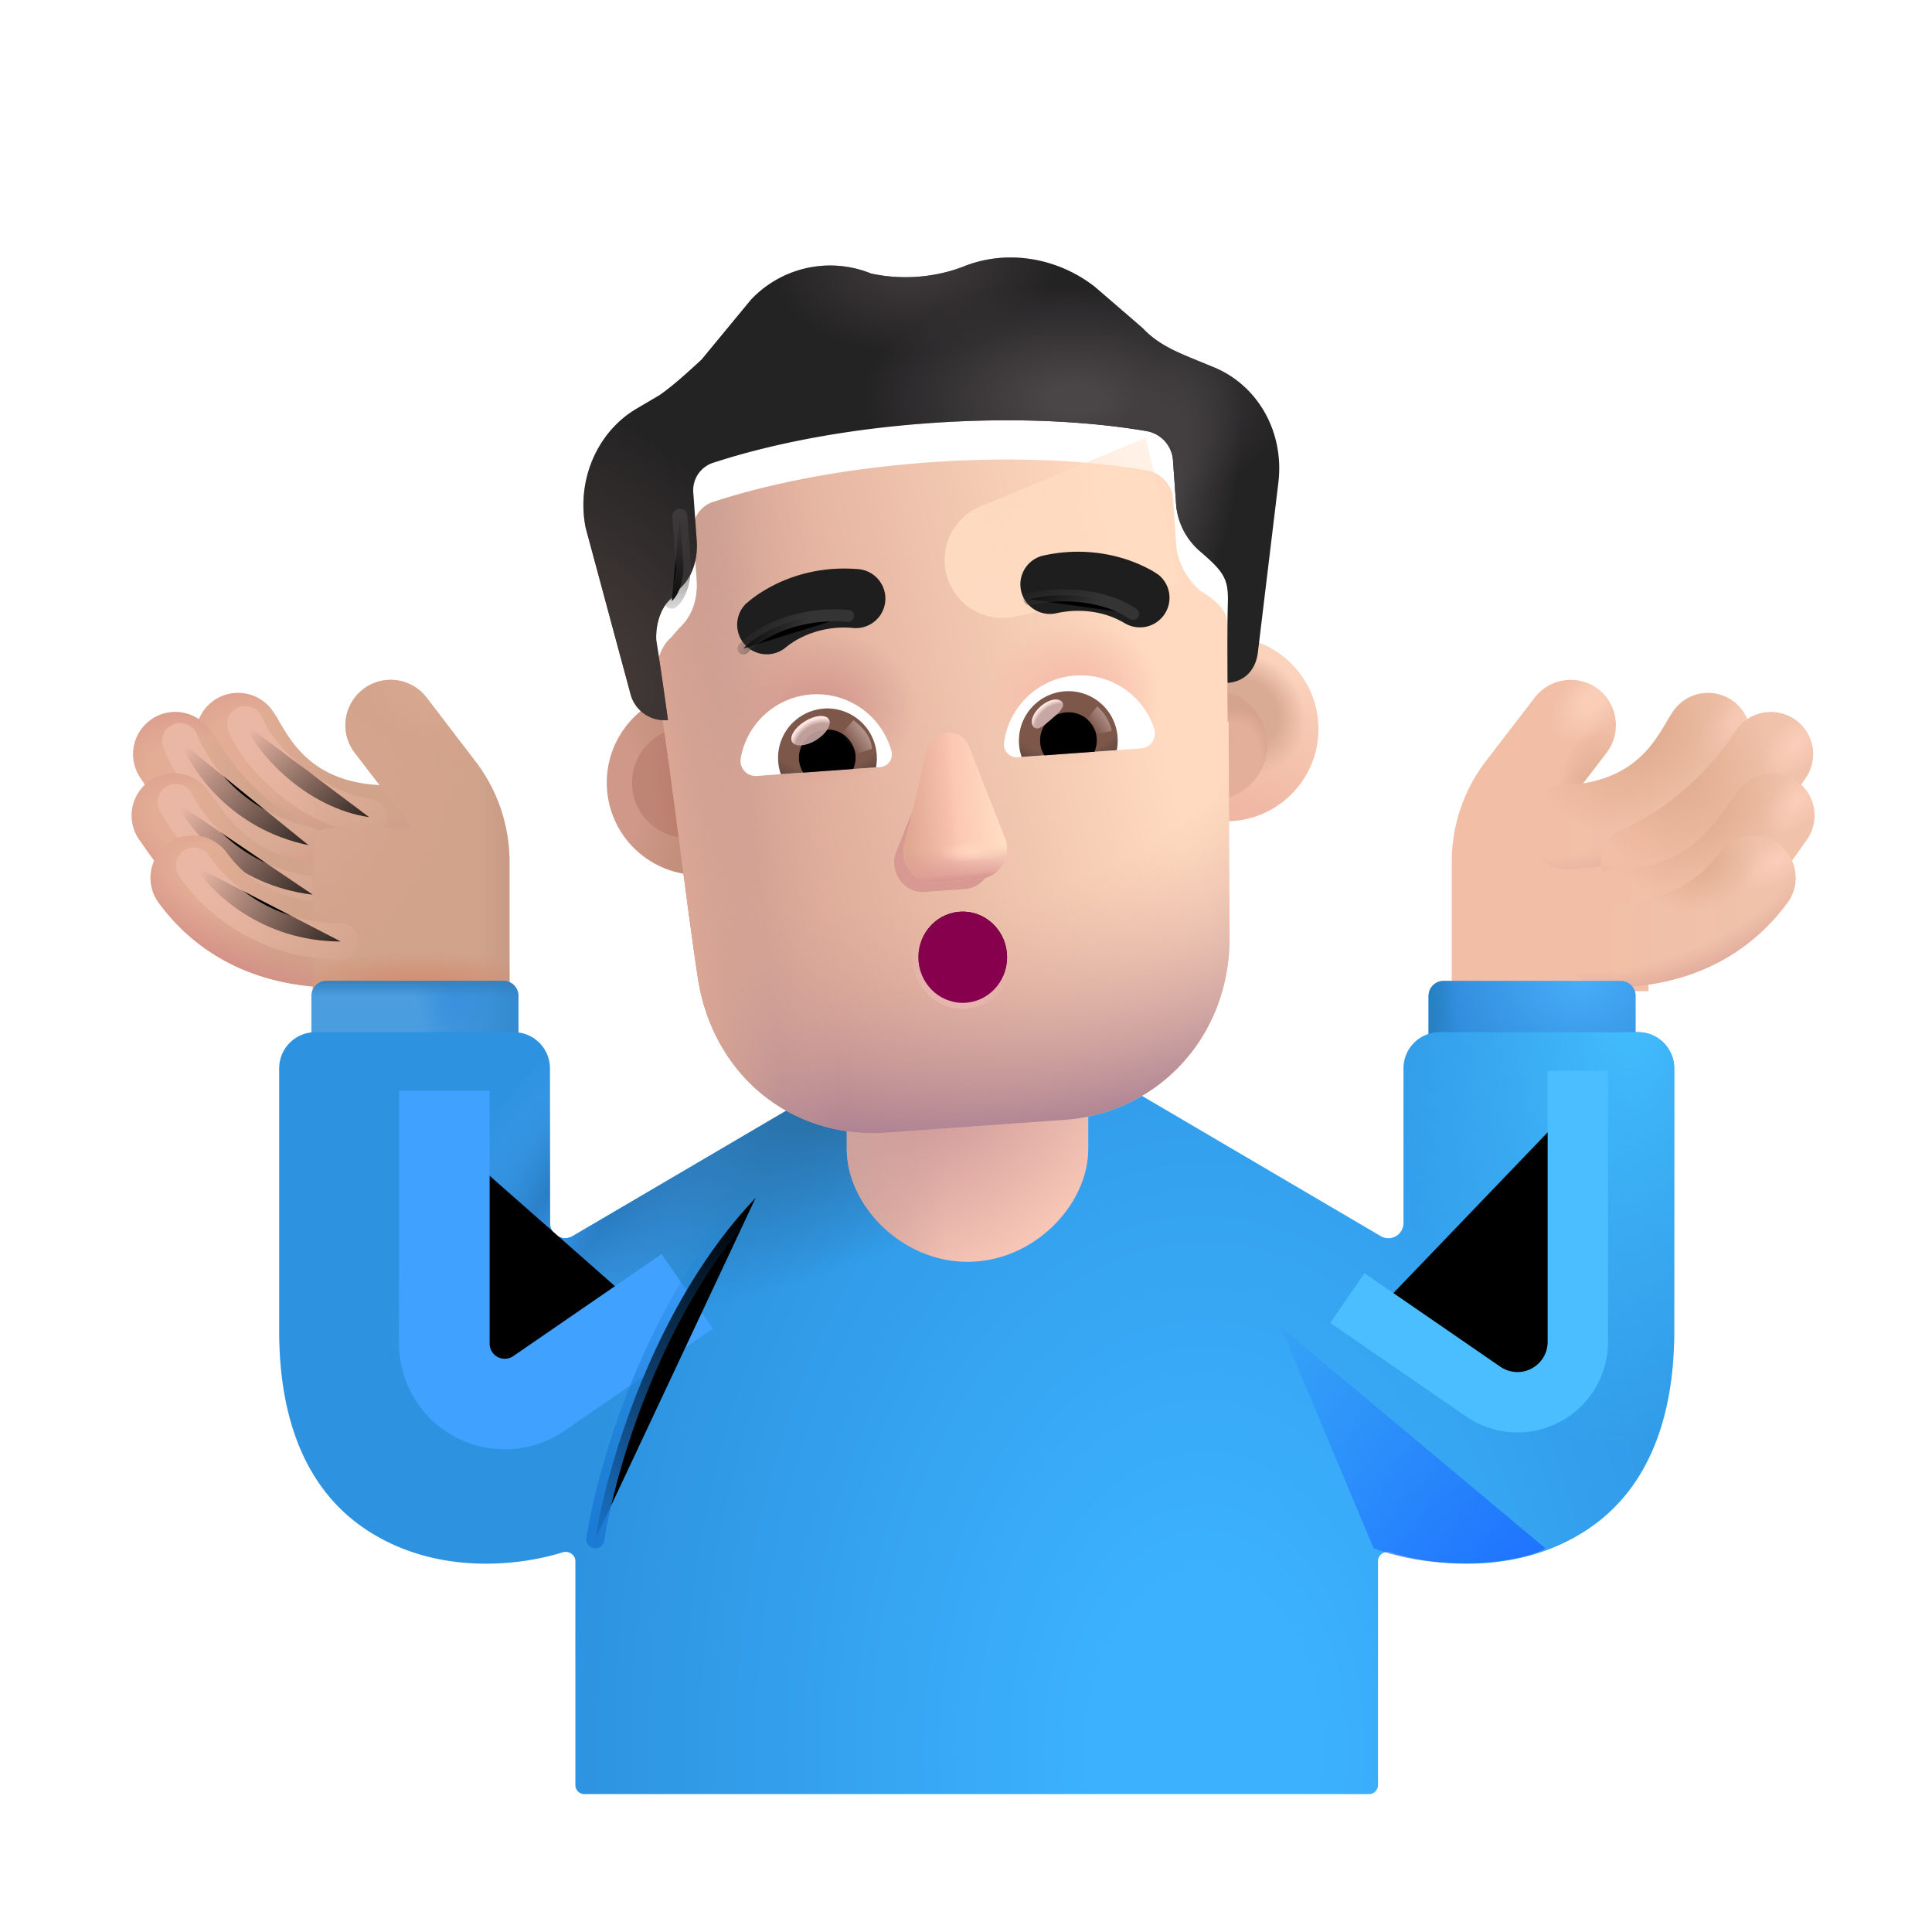 <svg width="100%" height="100%" viewBox="0 0 32 32" xmlns="http://www.w3.org/2000/svg"><path fill="url(#a)" fill-rule="evenodd" d="M3.533 11.609a.7.7 0 0 1 .977.157 2 2 0 0 1 .121.193v.001c.035.058.067.114.106.174.076.12.17.25.294.37.232.228.607.468 1.266.5a.7.7 0 1 1-.068 1.398c-1.024-.05-1.718-.446-2.179-.898a3.5 3.5 0 0 1-.494-.618 6 6 0 0 1-.13-.216l-.005-.006-.044-.076-.001-.002a.7.7 0 0 1 .157-.977" clip-rule="evenodd"/><path fill="url(#b)" fill-rule="evenodd" d="M3.533 11.609a.7.7 0 0 1 .977.157 2 2 0 0 1 .121.193v.001c.035.058.067.114.106.174.076.12.17.25.294.37.232.228.607.468 1.266.5a.7.7 0 1 1-.068 1.398c-1.024-.05-1.718-.446-2.179-.898a3.5 3.5 0 0 1-.494-.618 6 6 0 0 1-.13-.216l-.005-.006-.044-.076-.001-.002a.7.7 0 0 1 .157-.977" clip-rule="evenodd"/><g filter="url(#c)"><path stroke="url(#d)" stroke-linecap="round" stroke-width=".6" d="M4.063 11.995c.196.502 1.017 1.388 2.052 1.54"/></g><path fill="url(#e)" fill-rule="evenodd" d="M2.494 11.925a.7.7 0 0 1 .977.157q.05.071.115.168c.261.391.703 1.052 1.515 1.4a.7.7 0 1 1-.55 1.287c-1.246-.534-1.935-1.603-2.156-1.946l-.058-.089a.7.7 0 0 1 .157-.977" clip-rule="evenodd"/><path fill="url(#f)" fill-rule="evenodd" d="M2.494 11.925a.7.7 0 0 1 .977.157q.05.071.115.168c.261.391.703 1.052 1.515 1.4a.7.7 0 1 1-.55 1.287c-1.246-.534-1.935-1.603-2.156-1.946l-.058-.089a.7.7 0 0 1 .157-.977" clip-rule="evenodd"/><g filter="url(#g)"><path stroke="url(#h)" stroke-linecap="round" stroke-width=".6" d="M2.984 12.276c.196.501.844 1.458 2.127 1.723"/></g><path fill="url(#i)" fill-rule="evenodd" d="M2.461 12.947a.7.7 0 0 1 .98.142l.086.118c.302.42.764 1.062 1.78 1.062a.7.7 0 1 1 0 1.4c-1.776 0-2.638-1.24-2.925-1.654l-.062-.088a.7.7 0 0 1 .141-.98" clip-rule="evenodd"/><path fill="url(#j)" fill-rule="evenodd" d="M2.461 12.947a.7.7 0 0 1 .98.142l.086.118c.302.42.764 1.062 1.78 1.062a.7.7 0 1 1 0 1.4c-1.776 0-2.638-1.24-2.925-1.654l-.062-.088a.7.7 0 0 1 .141-.98" clip-rule="evenodd"/><g filter="url(#k)"><path stroke="url(#l)" stroke-linecap="round" stroke-width=".6" d="M2.914 13.285c.238.483.966 1.38 2.267 1.534"/></g><path fill="url(#m)" fill-rule="evenodd" d="M2.774 13.978a.7.7 0 0 1 .98.142c.18.242.653.84 1.872.84a.7.7 0 1 1 0 1.4c-1.827 0-2.667-.964-2.994-1.402a.7.7 0 0 1 .142-.98" clip-rule="evenodd"/><path fill="url(#n)" fill-rule="evenodd" d="M2.774 13.978a.7.7 0 0 1 .98.142c.18.242.653.84 1.872.84a.7.7 0 1 1 0 1.4c-1.827 0-2.667-.964-2.994-1.402a.7.7 0 0 1 .142-.98" clip-rule="evenodd"/><path fill="#D1A38B" d="M6.013 11.416a.75.75 0 0 1 1.052.138l.804 1.047c.37.48.57 1.07.57 1.676v2.14H5.181V13.97a.25.25 0 0 1 .25-.25h1.377a1.3 1.3 0 0 0-.128-.204l-.804-1.047a.75.75 0 0 1 .137-1.052"/><path fill="url(#o)" d="M6.013 11.416a.75.75 0 0 1 1.052.138l.804 1.047c.37.48.57 1.07.57 1.676v2.14H5.181V13.97a.25.25 0 0 1 .25-.25h1.377a1.3 1.3 0 0 0-.128-.204l-.804-1.047a.75.75 0 0 1 .137-1.052"/><path fill="url(#p)" d="M6.013 11.416a.75.75 0 0 1 1.052.138l.804 1.047c.37.48.57 1.07.57 1.676v2.14H5.181V13.97a.25.25 0 0 1 .25-.25h1.377a1.3 1.3 0 0 0-.128-.204l-.804-1.047a.75.75 0 0 1 .137-1.052"/><path fill="url(#q)" d="M6.013 11.416a.75.75 0 0 1 1.052.138l.804 1.047c.37.48.57 1.07.57 1.676v2.14H5.181V13.97a.25.25 0 0 1 .25-.25h1.377a1.3 1.3 0 0 0-.128-.204l-.804-1.047a.75.75 0 0 1 .137-1.052"/><path fill="url(#r)" d="M6.013 11.416a.75.75 0 0 1 1.052.138l.804 1.047c.37.48.57 1.07.57 1.676v2.14H5.181V13.97a.25.25 0 0 1 .25-.25h1.377a1.3 1.3 0 0 0-.128-.204l-.804-1.047a.75.75 0 0 1 .137-1.052"/><g filter="url(#s)"><path fill="#F2BEA6" d="M26.22 11.416a.75.75 0 0 0-1.05.138l-.805 1.047a2.75 2.75 0 0 0-.57 1.676v2.14h3.258V13.72h-1.627q.054-.107.128-.204l.805-1.047a.75.75 0 0 0-.138-1.052"/><path fill="url(#t)" d="M26.22 11.416a.75.75 0 0 0-1.05.138l-.805 1.047a2.75 2.75 0 0 0-.57 1.676v2.14h3.258V13.72h-1.627q.054-.107.128-.204l.805-1.047a.75.75 0 0 0-.138-1.052"/><path fill="url(#u)" d="M26.22 11.416a.75.75 0 0 0-1.05.138l-.805 1.047a2.75 2.75 0 0 0-.57 1.676v2.14h3.258V13.72h-1.627q.054-.107.128-.204l.805-1.047a.75.75 0 0 0-.138-1.052"/></g><path fill="url(#v)" fill-rule="evenodd" d="M28.701 11.609a.7.7 0 0 0-.977.157c-.044.061-.088.136-.115.183l-.006.01v.001q-.05.085-.106.174c-.076.12-.17.25-.293.37-.233.228-.608.468-1.267.5a.7.7 0 1 0 .068 1.398c1.024-.05 1.718-.446 2.179-.898.223-.22.382-.441.495-.618.053-.084.097-.16.13-.216l.004-.006.044-.076.002-.002a.7.7 0 0 0-.158-.977" clip-rule="evenodd"/><path fill="url(#w)" fill-rule="evenodd" d="M28.701 11.609a.7.7 0 0 0-.977.157c-.044.061-.088.136-.115.183l-.006.01v.001q-.05.085-.106.174c-.076.12-.17.25-.293.37-.233.228-.608.468-1.267.5a.7.7 0 1 0 .068 1.398c1.024-.05 1.718-.446 2.179-.898.223-.22.382-.441.495-.618.053-.084.097-.16.13-.216l.004-.006.044-.076.002-.002a.7.7 0 0 0-.158-.977" clip-rule="evenodd"/><path fill="url(#x)" fill-rule="evenodd" d="M28.701 11.609a.7.7 0 0 0-.977.157c-.044.061-.088.136-.115.183l-.006.01v.001q-.05.085-.106.174c-.076.12-.17.25-.293.37-.233.228-.608.468-1.267.5a.7.7 0 1 0 .068 1.398c1.024-.05 1.718-.446 2.179-.898.223-.22.382-.441.495-.618.053-.084.097-.16.13-.216l.004-.006.044-.076.002-.002a.7.7 0 0 0-.158-.977" clip-rule="evenodd"/><path fill="url(#y)" fill-rule="evenodd" d="M28.701 11.609a.7.7 0 0 0-.977.157c-.044.061-.088.136-.115.183l-.006.01v.001q-.05.085-.106.174c-.076.12-.17.25-.293.37-.233.228-.608.468-1.267.5a.7.7 0 1 0 .068 1.398c1.024-.05 1.718-.446 2.179-.898.223-.22.382-.441.495-.618.053-.084.097-.16.13-.216l.004-.006.044-.076.002-.002a.7.7 0 0 0-.158-.977" clip-rule="evenodd"/><path fill="url(#z)" fill-rule="evenodd" d="M29.74 11.925a.7.7 0 0 0-.977.157l-.115.168c-.261.391-.92 1.114-1.732 1.461-.356.152-.503.449-.32.875.151.355.733.503 1.088.35 1.246-.533 1.935-1.602 2.155-1.945q.038-.06.059-.089a.7.7 0 0 0-.157-.977" clip-rule="evenodd"/><path fill="url(#A)" fill-rule="evenodd" d="M29.74 11.925a.7.7 0 0 0-.977.157l-.115.168c-.261.391-.92 1.114-1.732 1.461-.356.152-.503.449-.32.875.151.355.733.503 1.088.35 1.246-.533 1.935-1.602 2.155-1.945q.038-.06.059-.089a.7.7 0 0 0-.157-.977" clip-rule="evenodd"/><path fill="url(#B)" fill-rule="evenodd" d="M29.74 11.925a.7.7 0 0 0-.977.157l-.115.168c-.261.391-.92 1.114-1.732 1.461-.356.152-.503.449-.32.875.151.355.733.503 1.088.35 1.246-.533 1.935-1.602 2.155-1.945q.038-.06.059-.089a.7.7 0 0 0-.157-.977" clip-rule="evenodd"/><path fill="url(#C)" fill-rule="evenodd" d="M29.74 11.925a.7.7 0 0 0-.977.157l-.115.168c-.261.391-.92 1.114-1.732 1.461-.356.152-.503.449-.32.875.151.355.733.503 1.088.35 1.246-.533 1.935-1.602 2.155-1.945q.038-.06.059-.089a.7.7 0 0 0-.157-.977" clip-rule="evenodd"/><path fill="url(#D)" fill-rule="evenodd" d="M29.773 12.947a.7.7 0 0 0-.98.142l-.086.118c-.302.42-.764 1.16-1.779 1.16-.387 0-.7.215-.7.602a.7.7 0 0 0 .7.7c1.775 0 2.637-1.24 2.924-1.654q.037-.055.063-.088a.7.7 0 0 0-.142-.98" clip-rule="evenodd"/><path fill="url(#E)" fill-rule="evenodd" d="M29.773 12.947a.7.7 0 0 0-.98.142l-.086.118c-.302.42-.764 1.16-1.779 1.16-.387 0-.7.215-.7.602a.7.7 0 0 0 .7.7c1.775 0 2.637-1.24 2.924-1.654q.037-.055.063-.088a.7.7 0 0 0-.142-.98" clip-rule="evenodd"/><path fill="url(#F)" fill-rule="evenodd" d="M29.773 12.947a.7.7 0 0 0-.98.142l-.086.118c-.302.42-.764 1.16-1.779 1.16-.387 0-.7.215-.7.602a.7.7 0 0 0 .7.7c1.775 0 2.637-1.24 2.924-1.654q.037-.055.063-.088a.7.7 0 0 0-.142-.98" clip-rule="evenodd"/><path fill="url(#G)" fill-rule="evenodd" d="M29.773 12.947a.7.7 0 0 0-.98.142l-.086.118c-.302.42-.764 1.16-1.779 1.16-.387 0-.7.215-.7.602a.7.7 0 0 0 .7.7c1.775 0 2.637-1.24 2.924-1.654q.037-.055.063-.088a.7.7 0 0 0-.142-.98" clip-rule="evenodd"/><path fill="url(#H)" fill-rule="evenodd" d="M29.46 13.978a.7.7 0 0 0-.98.142c-.18.242-.653.84-1.872.84a.7.7 0 1 0 0 1.4c1.827 0 2.667-.964 2.994-1.402a.7.7 0 0 0-.142-.98" clip-rule="evenodd"/><path fill="url(#I)" fill-rule="evenodd" d="M29.46 13.978a.7.7 0 0 0-.98.142c-.18.242-.653.84-1.872.84a.7.7 0 1 0 0 1.4c1.827 0 2.667-.964 2.994-1.402a.7.7 0 0 0-.142-.98" clip-rule="evenodd"/><path fill="url(#J)" fill-rule="evenodd" d="M29.46 13.978a.7.7 0 0 0-.98.142c-.18.242-.653.84-1.872.84a.7.7 0 1 0 0 1.4c1.827 0 2.667-.964 2.994-1.402a.7.7 0 0 0-.142-.98" clip-rule="evenodd"/><path fill="url(#K)" fill-rule="evenodd" d="M29.46 13.978a.7.7 0 0 0-.98.142c-.18.242-.653.84-1.872.84a.7.7 0 1 0 0 1.4c1.827 0 2.667-.964 2.994-1.402a.7.7 0 0 0-.142-.98" clip-rule="evenodd"/><g filter="url(#L)"><path stroke="url(#M)" stroke-linecap="round" stroke-width=".6" d="M3.212 14.336c.294.452 1.122 1.258 2.432 1.258"/></g><path fill="url(#N)" d="M27.092 16.496a.25.25 0 0 0-.25-.25h-2.93a.25.25 0 0 0-.25.25v1.318h3.43z"/><path fill="url(#O)" d="M27.092 16.496a.25.25 0 0 0-.25-.25h-2.93a.25.25 0 0 0-.25.25v1.318h3.43z"/><path fill="url(#P)" d="M5.158 16.496a.25.25 0 0 1 .25-.25h2.93a.25.25 0 0 1 .25.25v1.13h-3.43z"/><path fill="url(#Q)" d="M5.158 16.496a.25.25 0 0 1 .25-.25h2.93a.25.25 0 0 1 .25.25v1.13h-3.43z"/><path fill="url(#R)" d="M5.158 16.496a.25.25 0 0 1 .25-.25h2.93a.25.25 0 0 1 .25.25v1.13h-3.43z"/><g filter="url(#S)"><path fill="url(#T)" d="M9.484 20.725a.25.25 0 0 1-.375-.216v-2.563a.6.6 0 0 0-.6-.6H5.224a.6.6 0 0 0-.6.6v4.285c-.005.85.112 2.508 1.485 3.383 1.148.733 2.5.57 3.213.347.101-.031.208.042.208.148v3.707c0 .083.068.15.15.15h12.994a.15.15 0 0 0 .15-.15v-3.707c0-.106.108-.18.209-.148.713.223 2.065.386 3.213-.347 1.373-.875 1.49-2.534 1.485-3.383v-4.285a.6.6 0 0 0-.6-.6h-3.285a.6.6 0 0 0-.6.6v2.563a.25.25 0 0 1-.375.216l-6.694-3.932z"/><path fill="url(#U)" d="M9.484 20.725a.25.25 0 0 1-.375-.216v-2.563a.6.6 0 0 0-.6-.6H5.224a.6.6 0 0 0-.6.6v4.285c-.005.85.112 2.508 1.485 3.383 1.148.733 2.5.57 3.213.347.101-.031.208.042.208.148v3.707c0 .083.068.15.15.15h12.994a.15.15 0 0 0 .15-.15v-3.707c0-.106.108-.18.209-.148.713.223 2.065.386 3.213-.347 1.373-.875 1.49-2.534 1.485-3.383v-4.285a.6.6 0 0 0-.6-.6h-3.285a.6.6 0 0 0-.6.6v2.563a.25.25 0 0 1-.375.216l-6.694-3.932z"/><path fill="url(#V)" d="M9.484 20.725a.25.25 0 0 1-.375-.216v-2.563a.6.6 0 0 0-.6-.6H5.224a.6.6 0 0 0-.6.6v4.285c-.005.85.112 2.508 1.485 3.383 1.148.733 2.5.57 3.213.347.101-.031.208.042.208.148v3.707c0 .083.068.15.15.15h12.994a.15.15 0 0 0 .15-.15v-3.707c0-.106.108-.18.209-.148.713.223 2.065.386 3.213-.347 1.373-.875 1.49-2.534 1.485-3.383v-4.285a.6.6 0 0 0-.6-.6h-3.285a.6.6 0 0 0-.6.6v2.563a.25.25 0 0 1-.375.216l-6.694-3.932z"/><path fill="url(#W)" d="M9.484 20.725a.25.25 0 0 1-.375-.216v-2.563a.6.6 0 0 0-.6-.6H5.224a.6.6 0 0 0-.6.6v4.285c-.005.85.112 2.508 1.485 3.383 1.148.733 2.5.57 3.213.347.101-.031.208.042.208.148v3.707c0 .083.068.15.15.15h12.994a.15.15 0 0 0 .15-.15v-3.707c0-.106.108-.18.209-.148.713.223 2.065.386 3.213-.347 1.373-.875 1.49-2.534 1.485-3.383v-4.285a.6.6 0 0 0-.6-.6h-3.285a.6.6 0 0 0-.6.6v2.563a.25.25 0 0 1-.375.216l-6.694-3.932z"/><path fill="url(#X)" d="M9.484 20.725a.25.25 0 0 1-.375-.216v-2.563a.6.6 0 0 0-.6-.6H5.224a.6.6 0 0 0-.6.6v4.285c-.005.85.112 2.508 1.485 3.383 1.148.733 2.5.57 3.213.347.101-.031.208.042.208.148v3.707c0 .083.068.15.15.15h12.994a.15.15 0 0 0 .15-.15v-3.707c0-.106.108-.18.209-.148.713.223 2.065.386 3.213-.347 1.373-.875 1.49-2.534 1.485-3.383v-4.285a.6.6 0 0 0-.6-.6h-3.285a.6.6 0 0 0-.6.6v2.563a.25.25 0 0 1-.375.216l-6.694-3.932z"/></g><path fill="url(#Y)" d="M16.025 20.9c-1.104 0-2-.95-2-1.868v-2.358c0-.917.896-1.661 2-1.661s2 .744 2 1.661v2.358c0 .918-.895 1.868-2 1.868"/><path fill="url(#Z)" d="M16.025 20.9c-1.104 0-2-.95-2-1.868v-2.358c0-.917.896-1.661 2-1.661s2 .744 2 1.661v2.358c0 .918-.895 1.868-2 1.868"/><g filter="url(#aa)"><path stroke="#40A1FF" stroke-linecap="square" stroke-width="1.5" d="M7.36 18.814v3.442a1 1 0 0 0 1.566.824l1.84-1.266"/></g><g filter="url(#ab)"><path stroke="#4ABEFF" stroke-linecap="square" d="M26.134 18.234v3.99a1 1 0 0 1-1.567.825l-1.839-1.266"/></g><g filter="url(#ac)"><path stroke="url(#ad)" stroke-linecap="round" stroke-width=".3" d="M9.86 25.496c.177-1.145.956-3.88 2.656-5.656"/></g><g filter="url(#ae)"><path fill="url(#af)" d="m21.21 21.974 1.542 3.671c1.207.44 2.534.203 2.844 0z"/></g><g filter="url(#ag)"><circle cx="11.38" cy="12.963" r="1.53" fill="url(#ah)" transform="rotate(-4.1 11.38 12.963)"/></g><g filter="url(#ai)"><circle cx="11.38" cy="12.964" r=".912" fill="url(#aj)" transform="rotate(-4.1 11.38 12.964)"/></g><g filter="url(#ak)" transform="rotate(-4.1 20.076 12.34)"><circle cx="20.076" cy="12.341" r="1.53" fill="url(#al)"/><circle cx="20.076" cy="12.341" r="1.53" fill="url(#am)"/></g><g filter="url(#an)" transform="rotate(-4.1 20.076 12.34)"><circle cx="20.076" cy="12.34" r=".912" fill="#E4AF9A"/><circle cx="20.076" cy="12.34" r=".912" fill="url(#ao)"/><circle cx="20.076" cy="12.34" r=".912" fill="url(#ap)"/></g><g filter="url(#aq)"><path fill="url(#ar)" d="M10.87 11.116c-.017-.244.06-.544.246-.704l.136-.157c.232-.213.309-.512.288-.805l-.056-.78a.48.48 0 0 1 .357-.515c.578-.189 1.786-.52 3.552-.647 1.765-.126 3.008.03 3.607.134.2.034.41.215.427.46l.056.78c.02.292.189.574.399.755.482.288.466.467.455.849-.014.491-.003 1.323-.003 1.323l.016-.001.016 3.636c-.03 1.628-1.221 2.846-2.738 2.955l-2.934.21c-1.565.113-2.869-.927-3.131-2.534-.247-1.651-.422-3.313-.692-4.96"/><path fill="url(#as)" d="M10.87 11.116c-.017-.244.06-.544.246-.704l.136-.157c.232-.213.309-.512.288-.805l-.056-.78a.48.48 0 0 1 .357-.515c.578-.189 1.786-.52 3.552-.647 1.765-.126 3.008.03 3.607.134.2.034.41.215.427.46l.056.78c.02.292.189.574.399.755.482.288.466.467.455.849-.014.491-.003 1.323-.003 1.323l.016-.001.016 3.636c-.03 1.628-1.221 2.846-2.738 2.955l-2.934.21c-1.565.113-2.869-.927-3.131-2.534-.247-1.651-.422-3.313-.692-4.96"/><path fill="url(#at)" d="M10.87 11.116c-.017-.244.06-.544.246-.704l.136-.157c.232-.213.309-.512.288-.805l-.056-.78a.48.48 0 0 1 .357-.515c.578-.189 1.786-.52 3.552-.647 1.765-.126 3.008.03 3.607.134.2.034.41.215.427.46l.056.78c.02.292.189.574.399.755.482.288.466.467.455.849-.014.491-.003 1.323-.003 1.323l.016-.001.016 3.636c-.03 1.628-1.221 2.846-2.738 2.955l-2.934.21c-1.565.113-2.869-.927-3.131-2.534-.247-1.651-.422-3.313-.692-4.96"/><path fill="url(#au)" d="M10.87 11.116c-.017-.244.06-.544.246-.704l.136-.157c.232-.213.309-.512.288-.805l-.056-.78a.48.48 0 0 1 .357-.515c.578-.189 1.786-.52 3.552-.647 1.765-.126 3.008.03 3.607.134.2.034.41.215.427.46l.056.78c.02.292.189.574.399.755.482.288.466.467.455.849-.014.491-.003 1.323-.003 1.323l.016-.001.016 3.636c-.03 1.628-1.221 2.846-2.738 2.955l-2.934.21c-1.565.113-2.869-.927-3.131-2.534-.247-1.651-.422-3.313-.692-4.96"/><path fill="url(#av)" d="M10.87 11.116c-.017-.244.06-.544.246-.704l.136-.157c.232-.213.309-.512.288-.805l-.056-.78a.48.48 0 0 1 .357-.515c.578-.189 1.786-.52 3.552-.647 1.765-.126 3.008.03 3.607.134.2.034.41.215.427.46l.056.78c.02.292.189.574.399.755.482.288.466.467.455.849-.014.491-.003 1.323-.003 1.323l.016-.001.016 3.636c-.03 1.628-1.221 2.846-2.738 2.955l-2.934.21c-1.565.113-2.869-.927-3.131-2.534-.247-1.651-.422-3.313-.692-4.96"/><path fill="url(#aw)" d="M10.87 11.116c-.017-.244.06-.544.246-.704l.136-.157c.232-.213.309-.512.288-.805l-.056-.78a.48.48 0 0 1 .357-.515c.578-.189 1.786-.52 3.552-.647 1.765-.126 3.008.03 3.607.134.2.034.41.215.427.46l.056.78c.02.292.189.574.399.755.482.288.466.467.455.849-.014.491-.003 1.323-.003 1.323l.016-.001.016 3.636c-.03 1.628-1.221 2.846-2.738 2.955l-2.934.21c-1.565.113-2.869-.927-3.131-2.534-.247-1.651-.422-3.313-.692-4.96"/></g><g filter="url(#ax)"><path fill="url(#ay)" d="m18.974 7.252-2.745 1.14a.96.96 0 0 0 .562 1.825l2.77-.575z"/></g><g filter="url(#az)"><path fill="#242324" d="m19.7 6.417.407.167c.71.292 1.159 1.044 1.07 1.883l-.34 2.817c-.027.29-.203.498-.487.525l-.017.002s-.01-.833.004-1.324c.012-.399-.066-.514-.455-.85a1.15 1.15 0 0 1-.4-.755l-.055-.78a.53.53 0 0 0-.427-.46c-.6-.103-1.842-.26-3.608-.133-1.765.127-2.973.459-3.55.647a.48.48 0 0 0-.358.516l.056.78c.02.292-.056.592-.288.804l-.136.157c-.186.16-.263.46-.245.704.087.532.192 1.309.192 1.309l-.045.002a.58.58 0 0 1-.578-.447L9.7 9.24c-.154-.774.182-1.582.844-1.972l.379-.223c.234-.164.466-.377.697-.59l.816-.989a1.8 1.8 0 0 1 1.99-.436c.5.11 1.04.072 1.52-.11.717-.296 1.565-.16 2.192.333l.787.68c.214.229.47.357.774.483"/><path fill="url(#aA)" d="m19.7 6.417.407.167c.71.292 1.159 1.044 1.07 1.883l-.34 2.817c-.027.29-.203.498-.487.525l-.017.002s-.01-.833.004-1.324c.012-.399-.066-.514-.455-.85a1.15 1.15 0 0 1-.4-.755l-.055-.78a.53.53 0 0 0-.427-.46c-.6-.103-1.842-.26-3.608-.133-1.765.127-2.973.459-3.55.647a.48.48 0 0 0-.358.516l.056.78c.02.292-.056.592-.288.804l-.136.157c-.186.16-.263.46-.245.704.087.532.192 1.309.192 1.309l-.045.002a.58.58 0 0 1-.578-.447L9.7 9.24c-.154-.774.182-1.582.844-1.972l.379-.223c.234-.164.466-.377.697-.59l.816-.989a1.8 1.8 0 0 1 1.99-.436c.5.11 1.04.072 1.52-.11.717-.296 1.565-.16 2.192.333l.787.68c.214.229.47.357.774.483"/><path fill="url(#aB)" d="m19.7 6.417.407.167c.71.292 1.159 1.044 1.07 1.883l-.34 2.817c-.027.29-.203.498-.487.525l-.017.002s-.01-.833.004-1.324c.012-.399-.066-.514-.455-.85a1.15 1.15 0 0 1-.4-.755l-.055-.78a.53.53 0 0 0-.427-.46c-.6-.103-1.842-.26-3.608-.133-1.765.127-2.973.459-3.55.647a.48.48 0 0 0-.358.516l.056.78c.02.292-.056.592-.288.804l-.136.157c-.186.16-.263.46-.245.704.087.532.192 1.309.192 1.309l-.045.002a.58.58 0 0 1-.578-.447L9.7 9.24c-.154-.774.182-1.582.844-1.972l.379-.223c.234-.164.466-.377.697-.59l.816-.989a1.8 1.8 0 0 1 1.99-.436c.5.11 1.04.072 1.52-.11.717-.296 1.565-.16 2.192.333l.787.68c.214.229.47.357.774.483"/><path fill="url(#aC)" d="m19.7 6.417.407.167c.71.292 1.159 1.044 1.07 1.883l-.34 2.817c-.027.29-.203.498-.487.525l-.017.002s-.01-.833.004-1.324c.012-.399-.066-.514-.455-.85a1.15 1.15 0 0 1-.4-.755l-.055-.78a.53.53 0 0 0-.427-.46c-.6-.103-1.842-.26-3.608-.133-1.765.127-2.973.459-3.55.647a.48.48 0 0 0-.358.516l.056.78c.02.292-.056.592-.288.804l-.136.157c-.186.16-.263.46-.245.704.087.532.192 1.309.192 1.309l-.045.002a.58.58 0 0 1-.578-.447L9.7 9.24c-.154-.774.182-1.582.844-1.972l.379-.223c.234-.164.466-.377.697-.59l.816-.989a1.8 1.8 0 0 1 1.99-.436c.5.11 1.04.072 1.52-.11.717-.296 1.565-.16 2.192.333l.787.68c.214.229.47.357.774.483"/><path fill="url(#aD)" d="m19.7 6.417.407.167c.71.292 1.159 1.044 1.07 1.883l-.34 2.817c-.027.29-.203.498-.487.525l-.017.002s-.01-.833.004-1.324c.012-.399-.066-.514-.455-.85a1.15 1.15 0 0 1-.4-.755l-.055-.78a.53.53 0 0 0-.427-.46c-.6-.103-1.842-.26-3.608-.133-1.765.127-2.973.459-3.55.647a.48.48 0 0 0-.358.516l.056.78c.02.292-.056.592-.288.804l-.136.157c-.186.16-.263.46-.245.704.087.532.192 1.309.192 1.309l-.045.002a.58.58 0 0 1-.578-.447L9.7 9.24c-.154-.774.182-1.582.844-1.972l.379-.223c.234-.164.466-.377.697-.59l.816-.989a1.8 1.8 0 0 1 1.99-.436c.5.11 1.04.072 1.52-.11.717-.296 1.565-.16 2.192.333l.787.68c.214.229.47.357.774.483"/></g><g filter="url(#aE)"><path fill="#D89992" d="m15.46 12.559-.639 1.607c-.07.327.177.63.492.608l.674-.049c.316-.022.516-.363.4-.67l-.566-1.522c-.122-.337-.283-.325-.36.026"/></g><g filter="url(#aF)"><path fill="#FBC4B1" d="m15.352 12.417-.375 1.588a.494.494 0 0 0 .522.605l.719-.051a.496.496 0 0 0 .43-.673l-.597-1.52c-.13-.336-.615-.301-.7.051"/><path fill="url(#aG)" d="m15.352 12.417-.375 1.588a.494.494 0 0 0 .522.605l.719-.051a.496.496 0 0 0 .43-.673l-.597-1.52c-.13-.336-.615-.301-.7.051"/><path fill="url(#aH)" d="m15.352 12.417-.375 1.588a.494.494 0 0 0 .522.605l.719-.051a.496.496 0 0 0 .43-.673l-.597-1.52c-.13-.336-.615-.301-.7.051"/><path fill="url(#aI)" d="m15.352 12.417-.375 1.588a.494.494 0 0 0 .522.605l.719-.051a.496.496 0 0 0 .43-.673l-.597-1.52c-.13-.336-.615-.301-.7.051"/><path fill="url(#aJ)" d="m15.352 12.417-.375 1.588a.494.494 0 0 0 .522.605l.719-.051a.496.496 0 0 0 .43-.673l-.597-1.52c-.13-.336-.615-.301-.7.051"/></g><path fill="url(#aK)" d="m15.352 12.417-.375 1.588a.494.494 0 0 0 .522.605l.719-.051a.496.496 0 0 0 .43-.673l-.597-1.52c-.13-.336-.615-.301-.7.051"/><g filter="url(#aL)"><path fill="#1E1E1E" d="m18.942 9.923-.002-.001-.001-.001-.005-.004-.011-.007a1.4 1.4 0 0 0-.149-.089 2.4 2.4 0 0 0-.397-.165 2.6 2.6 0 0 0-1.375-.047.49.49 0 0 0 .221.953c.36-.083.656-.037.86.027a1.4 1.4 0 0 1 .285.127l.008.004a.49.49 0 0 0 .566-.797"/></g><g filter="url(#aM)"><path fill="#1E1E1E" d="M12.092 10.414zv-.002l.002-.001.004-.004.01-.01.032-.026q.038-.034.103-.082c.087-.063.211-.143.37-.22.319-.153.78-.291 1.354-.242a.489.489 0 0 1-.083.975 1.6 1.6 0 0 0-.847.149 1.4 1.4 0 0 0-.271.171.49.49 0 0 1-.675-.708"/></g><path fill="#fff" d="M17.809 11.189a1.28 1.28 0 0 1 1.307.878.25.25 0 0 1-.222.33l-2.039.145a.21.21 0 0 1-.225-.233 1.28 1.28 0 0 1 1.179-1.12"/><path fill="url(#aN)" d="M17.637 11.45a.818.818 0 0 1 .86.975l-1.575.112a.82.82 0 0 1 .716-1.087"/><path fill="#000" d="M17.229 12.3a.466.466 0 0 1 .433-.501.466.466 0 0 1 .465.652l-.827.06a.4.4 0 0 1-.071-.212"/><g filter="url(#aO)"><path fill="#C7A7A3" d="M17.59 11.627c.064.073-.05.177-.181.29s-.229.194-.292.12c-.064-.074-.01-.225.121-.339.131-.113.289-.145.353-.071"/><path fill="url(#aP)" d="M17.59 11.627c.064.073-.05.177-.181.29s-.229.194-.292.12c-.064-.074-.01-.225.121-.339.131-.113.289-.145.353-.071"/></g><g filter="url(#aQ)"><path fill="url(#aR)" d="M18.415 12.107a.77.77 0 0 0-.242-.408l-.219.278.122.2z"/></g><path fill="#fff" d="M13.439 11.502a1.28 1.28 0 0 0-1.17 1.056.25.25 0 0 0 .268.294l2.039-.146a.21.21 0 0 0 .19-.264 1.284 1.284 0 0 0-1.327-.94"/><path fill="url(#aS)" d="M13.646 11.737a.818.818 0 0 0-.713 1.086l1.576-.113a.823.823 0 0 0-.864-.974"/><path fill="#000" d="M14.171 12.519a.466.466 0 0 0-.5-.434.466.466 0 0 0-.367.712l.827-.06a.46.46 0 0 0 .04-.218"/><g filter="url(#aT)"><path fill="url(#aU)" d="M14.443 12.403c-.019-.264-.246-.424-.308-.473l-.246.274.187.319z"/></g><g filter="url(#aV)" transform="rotate(-32.014 13.425 12.103)"><ellipse cx="13.425" cy="12.103" fill="#C7A7A3" fill-opacity=".9" rx=".357" ry=".181"/><ellipse cx="13.425" cy="12.103" fill="url(#aW)" rx=".357" ry=".181"/></g><g filter="url(#aX)"><path stroke="url(#aY)" stroke-linecap="round" stroke-width=".2" d="M17.05 9.925c.388-.097 1.156-.132 1.717.243"/></g><g filter="url(#aZ)"><path stroke="url(#ba)" stroke-linecap="round" stroke-width=".2" d="M12.313 10.741c.28-.286.913-.61 1.732-.54"/></g><g filter="url(#bb)"><path stroke="url(#bc)" stroke-linecap="round" stroke-width=".25" d="m11.261 8.551.059.82c.002.137-.033.445-.195.586"/></g><g filter="url(#bd)"><ellipse cx="15.946" cy="15.855" stroke="url(#be)" stroke-width=".2" rx=".734" ry=".755"/></g><ellipse cx="15.946" cy="15.855" fill="#87004D" rx=".734" ry=".755"/><defs><radialGradient id="b" cx="0" cy="0" r="1" gradientTransform="matrix(-.622 1.725 -3.881 -1.399 5.197 12.678)" gradientUnits="userSpaceOnUse"><stop offset=".399" stop-color="#D48E86" stop-opacity="0"/><stop offset=".85" stop-color="#D48E86"/></radialGradient><radialGradient id="f" cx="0" cy="0" r="1" gradientTransform="rotate(106.399 -2.928 8.03)scale(1.966 3.756)" gradientUnits="userSpaceOnUse"><stop offset=".399" stop-color="#D48E86" stop-opacity="0"/><stop offset=".85" stop-color="#D48E86"/></radialGradient><radialGradient id="j" cx="0" cy="0" r="1" gradientTransform="rotate(110.767 -2.73 8.438)scale(1.803 4.216)" gradientUnits="userSpaceOnUse"><stop offset=".399" stop-color="#D48E86" stop-opacity="0"/><stop offset=".85" stop-color="#D48E86"/></radialGradient><radialGradient id="n" cx="0" cy="0" r="1" gradientTransform="rotate(113.326 -2.639 8.92)scale(1.618 4.149)" gradientUnits="userSpaceOnUse"><stop offset=".399" stop-color="#D48E86" stop-opacity="0"/><stop offset=".85" stop-color="#D48E86"/></radialGradient><radialGradient id="p" cx="0" cy="0" r="1" gradientTransform="matrix(-.521 .869 -1.022 -.613 7.056 11.261)" gradientUnits="userSpaceOnUse"><stop stop-color="#D9AB93"/><stop offset="1" stop-color="#D9AB93" stop-opacity="0"/></radialGradient><radialGradient id="q" cx="0" cy="0" r="1" gradientTransform="matrix(-2.703 0 0 -.657 6.913 16.417)" gradientUnits="userSpaceOnUse"><stop offset=".217" stop-color="#D18E72"/><stop offset="1" stop-color="#D18E72" stop-opacity="0"/></radialGradient><radialGradient id="r" cx="0" cy="0" r="1" gradientTransform="rotate(34.711 -19.32 15.05)scale(2.386 3.871)" gradientUnits="userSpaceOnUse"><stop stop-color="#D9A793"/><stop offset="1" stop-color="#D5A288" stop-opacity="0"/></radialGradient><radialGradient id="t" cx="0" cy="0" r="1" gradientTransform="matrix(.195 -1.227 .626 .1 26.132 13.226)" gradientUnits="userSpaceOnUse"><stop stop-color="#DAA890"/><stop offset="1" stop-color="#DAA890" stop-opacity="0"/></radialGradient><radialGradient id="u" cx="0" cy="0" r="1" gradientTransform="matrix(.602 -.633 .376 .357 26.14 11.578)" gradientUnits="userSpaceOnUse"><stop offset=".288" stop-color="#F9CDB6"/><stop offset="1" stop-color="#F9CDB6" stop-opacity="0"/></radialGradient><radialGradient id="w" cx="0" cy="0" r="1" gradientTransform="rotate(54.429 1.47 32.13)scale(2.237 3.896)" gradientUnits="userSpaceOnUse"><stop offset=".674" stop-color="#D9A096" stop-opacity="0"/><stop offset="1" stop-color="#D9A096"/></radialGradient><radialGradient id="x" cx="0" cy="0" r="1" gradientTransform="rotate(-41.125 30.282 -32.28)scale(.725 .402)" gradientUnits="userSpaceOnUse"><stop stop-color="#FBCEBB"/><stop offset="1" stop-color="#FBCEBB" stop-opacity="0"/></radialGradient><radialGradient id="y" cx="0" cy="0" r="1" gradientTransform="matrix(.935 1.281 -1.538 1.123 27.131 12.126)" gradientUnits="userSpaceOnUse"><stop stop-color="#DEA98C"/><stop offset="1" stop-color="#DEA98C" stop-opacity="0"/></radialGradient><radialGradient id="A" cx="0" cy="0" r="1" gradientTransform="rotate(74.107 5.59 24.801)scale(2.458 3.789)" gradientUnits="userSpaceOnUse"><stop offset=".674" stop-color="#D9A096" stop-opacity="0"/><stop offset="1" stop-color="#D9A096"/></radialGradient><radialGradient id="B" cx="0" cy="0" r="1" gradientTransform="matrix(.516 -.522 .292 .289 29.758 12.314)" gradientUnits="userSpaceOnUse"><stop stop-color="#FBCEBB"/><stop offset="1" stop-color="#FBCEBB" stop-opacity="0"/></radialGradient><radialGradient id="C" cx="0" cy="0" r="1" gradientTransform="rotate(51.085 .573 35.195)scale(2.189 1.691)" gradientUnits="userSpaceOnUse"><stop stop-color="#DEA98C"/><stop offset="1" stop-color="#DEA98C" stop-opacity="0"/></radialGradient><radialGradient id="E" cx="0" cy="0" r="1" gradientTransform="rotate(70.854 4.345 26.282)scale(2.235 4.052)" gradientUnits="userSpaceOnUse"><stop offset=".674" stop-color="#D9A096" stop-opacity="0"/><stop offset="1" stop-color="#D9A096"/></radialGradient><radialGradient id="F" cx="0" cy="0" r="1" gradientTransform="rotate(-39.686 33.27 -34.593)scale(.729 .401)" gradientUnits="userSpaceOnUse"><stop stop-color="#FBCEBB"/><stop offset="1" stop-color="#FBCEBB" stop-opacity="0"/></radialGradient><radialGradient id="G" cx="0" cy="0" r="1" gradientTransform="rotate(54.253 .97 34.176)scale(1.29 1.667)" gradientUnits="userSpaceOnUse"><stop stop-color="#DEA98C"/><stop offset="1" stop-color="#DEA98C" stop-opacity="0"/></radialGradient><radialGradient id="I" cx="0" cy="0" r="1" gradientTransform="matrix(.734 1.86 -3.718 1.468 27.431 14.5)" gradientUnits="userSpaceOnUse"><stop offset=".674" stop-color="#D9A096" stop-opacity="0"/><stop offset="1" stop-color="#D9A096"/></radialGradient><radialGradient id="J" cx="0" cy="0" r="1" gradientTransform="matrix(.562 -.41 .219 .3 29.444 14.25)" gradientUnits="userSpaceOnUse"><stop stop-color="#FBCEBB"/><stop offset="1" stop-color="#FBCEBB" stop-opacity="0"/></radialGradient><radialGradient id="K" cx="0" cy="0" r="1" gradientTransform="matrix(.422 .766 -.9 .496 28.132 14.203)" gradientUnits="userSpaceOnUse"><stop stop-color="#DEA98C"/><stop offset="1" stop-color="#DEA98C" stop-opacity="0"/></radialGradient><radialGradient id="N" cx="0" cy="0" r="1" gradientTransform="matrix(0 1.943 -2.391 0 26.203 16.246)" gradientUnits="userSpaceOnUse"><stop stop-color="#47ADF9"/><stop offset="1" stop-color="#308BDB"/></radialGradient><radialGradient id="Q" cx="0" cy="0" r="1" gradientTransform="matrix(0 1.149 -.69 0 7.563 16.478)" gradientUnits="userSpaceOnUse"><stop stop-color="#3990DD"/><stop offset="1" stop-color="#3990DD" stop-opacity="0"/></radialGradient><radialGradient id="T" cx="0" cy="0" r="1" gradientTransform="matrix(0 -16.441 10.687 0 19.921 29.231)" gradientUnits="userSpaceOnUse"><stop offset=".155" stop-color="#3CB2FF"/><stop offset="1" stop-color="#2D92DF"/></radialGradient><radialGradient id="U" cx="0" cy="0" r="1" gradientTransform="matrix(-3.017 3.534 -1.572 -1.342 9.813 19.846)" gradientUnits="userSpaceOnUse"><stop offset=".106" stop-color="#1F74B9"/><stop offset="1" stop-color="#51AAFF" stop-opacity="0"/><stop offset="1" stop-color="#1F74B9" stop-opacity="0"/></radialGradient><radialGradient id="V" cx="0" cy="0" r="1" gradientTransform="matrix(0 7.469 -4.08 0 27.015 16.793)" gradientUnits="userSpaceOnUse"><stop stop-color="#43BEFF"/><stop offset="1" stop-color="#43BEFF" stop-opacity="0"/></radialGradient><radialGradient id="W" cx="0" cy="0" r="1" gradientTransform="matrix(-2.234 3.409 -.454 -.298 9.719 19.97)" gradientUnits="userSpaceOnUse"><stop stop-color="#389BFA"/><stop offset="1" stop-color="#389BFA" stop-opacity="0"/></radialGradient><radialGradient id="X" cx="0" cy="0" r="1" gradientTransform="matrix(-5.688 3.406 -1.542 -2.575 14.422 17.72)" gradientUnits="userSpaceOnUse"><stop offset=".066" stop-color="#28699C"/><stop offset="1" stop-color="#28699C" stop-opacity="0"/></radialGradient><radialGradient id="Y" cx="0" cy="0" r="1" gradientTransform="matrix(2.062 2.178 -3.304 3.129 15.594 17.956)" gradientUnits="userSpaceOnUse"><stop offset=".118" stop-color="#D09B9A"/><stop offset="1" stop-color="#F9C7B7"/></radialGradient><radialGradient id="ah" cx="0" cy="0" r="1" gradientTransform="matrix(1.608 0 0 2.814 9.85 12.963)" gradientUnits="userSpaceOnUse"><stop offset=".351" stop-color="#CF9888"/><stop offset="1" stop-color="#BE8C77"/></radialGradient><radialGradient id="am" cx="0" cy="0" r="1" gradientTransform="matrix(.758 -.552 .63 .865 20.417 12.098)" gradientUnits="userSpaceOnUse"><stop offset=".543" stop-color="#D9AA94"/><stop offset="1" stop-color="#D9AA94" stop-opacity="0"/></radialGradient><radialGradient id="ao" cx="0" cy="0" r="1" gradientTransform="rotate(-61.467 21.03 -10.305)scale(1.576 .922)" gradientUnits="userSpaceOnUse"><stop offset=".755" stop-color="#D6A38D" stop-opacity="0"/><stop offset=".916" stop-color="#D6A38D"/></radialGradient><radialGradient id="ap" cx="0" cy="0" r="1" gradientTransform="matrix(.238 .235 -.303 .306 20.076 12.34)" gradientUnits="userSpaceOnUse"><stop stop-color="#D5A58E"/><stop offset="1" stop-color="#D5A58E" stop-opacity="0"/></radialGradient><radialGradient id="as" cx="0" cy="0" r="1" gradientTransform="matrix(.574 8.012 -10.876 .78 15.62 10.89)" gradientUnits="userSpaceOnUse"><stop offset=".487" stop-color="#E0AD9B" stop-opacity="0"/><stop offset="1" stop-color="#A77D91"/></radialGradient><radialGradient id="av" cx="0" cy="0" r="1" gradientTransform="rotate(-94.1 14.167 -2.608)scale(1.198 1.474)" gradientUnits="userSpaceOnUse"><stop stop-color="#F5B7A7"/><stop offset="1" stop-color="#F5B7A7" stop-opacity="0"/></radialGradient><radialGradient id="aw" cx="0" cy="0" r="1" gradientTransform="rotate(-94.1 12.208 -.534)scale(1.275 1.585)" gradientUnits="userSpaceOnUse"><stop stop-color="#D0958D"/><stop offset="1" stop-color="#D0958D" stop-opacity="0"/></radialGradient><radialGradient id="aA" cx="0" cy="0" r="1" gradientTransform="matrix(.536 -2.755 1.022 .199 19.423 8.615)" gradientUnits="userSpaceOnUse"><stop stop-color="#464344"/><stop offset="1" stop-color="#464344" stop-opacity="0"/></radialGradient><radialGradient id="aB" cx="0" cy="0" r="1" gradientTransform="rotate(1.158 -343.055 884.44)scale(3.52 1.893)" gradientUnits="userSpaceOnUse"><stop offset=".122" stop-color="#4A4648"/><stop offset="1" stop-color="#4A4648" stop-opacity="0"/></radialGradient><radialGradient id="aC" cx="0" cy="0" r="1" gradientTransform="matrix(.11 1.535 -2.377 .17 15.156 4.791)" gradientUnits="userSpaceOnUse"><stop stop-color="#423D3F"/><stop offset="1" stop-color="#423D3F" stop-opacity="0"/></radialGradient><radialGradient id="aD" cx="0" cy="0" r="1" gradientTransform="matrix(2.662 -2.261 3.542 4.171 9.708 11.446)" gradientUnits="userSpaceOnUse"><stop stop-color="#463C39"/><stop offset="1" stop-color="#463C39" stop-opacity="0"/></radialGradient><radialGradient id="aJ" cx="0" cy="0" r="1" gradientTransform="matrix(.013 .18 -.578 .041 16.124 14.1)" gradientUnits="userSpaceOnUse"><stop stop-color="#FFD7C1"/><stop offset="1" stop-color="#FFD7C1" stop-opacity="0"/></radialGradient><radialGradient id="aN" cx="0" cy="0" r="1" gradientTransform="rotate(85.9 2.449 15.432)scale(.743 1.182)" gradientUnits="userSpaceOnUse"><stop offset=".802" stop-color="#7D574A"/><stop offset="1" stop-color="#694B43"/><stop offset="1" stop-color="#804D49"/><stop offset="1" stop-color="#664944"/></radialGradient><radialGradient id="aP" cx="0" cy="0" r="1" gradientTransform="rotate(-131.91 11.404 2.093)scale(.347 .478)" gradientUnits="userSpaceOnUse"><stop offset=".766" stop-color="#FFE6E2" stop-opacity="0"/><stop offset=".966" stop-color="#FFE6E2"/></radialGradient><radialGradient id="aS" cx="0" cy="0" r="1" gradientTransform="matrix(.053 .741 -1.179 .085 13.679 12.172)" gradientUnits="userSpaceOnUse"><stop offset=".802" stop-color="#7D574A"/><stop offset="1" stop-color="#694B43"/><stop offset="1" stop-color="#804D49"/><stop offset="1" stop-color="#664944"/></radialGradient><radialGradient id="aW" cx="0" cy="0" r="1" gradientTransform="rotate(-90.897 12.805 -.406)scale(.453 .545)" gradientUnits="userSpaceOnUse"><stop offset=".766" stop-color="#FFE6E2" stop-opacity="0"/><stop offset=".966" stop-color="#FFE6E2"/></radialGradient><linearGradient id="a" x1="3.956" x2="6.136" y1="12.842" y2="13.291" gradientUnits="userSpaceOnUse"><stop stop-color="#E3AD95"/><stop offset=".711" stop-color="#D1A38B"/></linearGradient><linearGradient id="d" x1="4.263" x2="6.419" y1="11.95" y2="14.099" gradientUnits="userSpaceOnUse"><stop stop-color="#EAB7A5"/><stop offset="1" stop-color="#EAB7A5" stop-opacity="0"/></linearGradient><linearGradient id="e" x1="2.841" x2="4.814" y1="13.286" y2="13.618" gradientUnits="userSpaceOnUse"><stop stop-color="#E3AD95"/><stop offset=".711" stop-color="#D1A38B"/></linearGradient><linearGradient id="h" x1="3.195" x2="5.606" y1="12.22" y2="14.433" gradientUnits="userSpaceOnUse"><stop stop-color="#EAB7A5"/><stop offset="1" stop-color="#EAB7A5" stop-opacity="0"/></linearGradient><linearGradient id="i" x1="2.914" x2="5.146" y1="14.143" y2="14.627" gradientUnits="userSpaceOnUse"><stop stop-color="#E3AD95"/><stop offset=".711" stop-color="#D1A38B"/></linearGradient><linearGradient id="l" x1="3.12" x2="5.711" y1="13.211" y2="15.21" gradientUnits="userSpaceOnUse"><stop stop-color="#EAB7A5"/><stop offset="1" stop-color="#EAB7A5" stop-opacity="0"/></linearGradient><linearGradient id="m" x1="3.228" x2="5.435" y1="15.016" y2="15.56" gradientUnits="userSpaceOnUse"><stop stop-color="#E3AD95"/><stop offset=".711" stop-color="#D1A38B"/></linearGradient><linearGradient id="o" x1="8.755" x2="7.914" y1="15.494" y2="15.494" gradientUnits="userSpaceOnUse"><stop offset=".005" stop-color="#C29684"/><stop offset="1" stop-color="#C29684" stop-opacity="0"/></linearGradient><linearGradient id="v" x1="28.391" x2="25.698" y1="13.651" y2="13.61" gradientUnits="userSpaceOnUse"><stop stop-color="#F0C2AA"/><stop offset="1" stop-color="#F2BEA6"/></linearGradient><linearGradient id="z" x1="29.464" x2="26.92" y1="14.173" y2="14.14" gradientUnits="userSpaceOnUse"><stop stop-color="#F0C2AA"/><stop offset="1" stop-color="#F2BEA6"/></linearGradient><linearGradient id="D" x1="29.437" x2="26.667" y1="14.934" y2="14.89" gradientUnits="userSpaceOnUse"><stop stop-color="#F0C2AA"/><stop offset="1" stop-color="#F2BEA6"/></linearGradient><linearGradient id="H" x1="29.123" x2="26.348" y1="15.713" y2="15.662" gradientUnits="userSpaceOnUse"><stop stop-color="#F0C2AA"/><stop offset="1" stop-color="#F2BEA6"/></linearGradient><linearGradient id="M" x1="3.408" x2="6.216" y1="14.238" y2="15.919" gradientUnits="userSpaceOnUse"><stop stop-color="#EAB7A5"/><stop offset="1" stop-color="#EAB7A5" stop-opacity="0"/></linearGradient><linearGradient id="O" x1="23.662" x2="24.149" y1="17.229" y2="17.221" gradientUnits="userSpaceOnUse"><stop stop-color="#257FBF"/><stop offset="1" stop-color="#257FBF" stop-opacity="0"/></linearGradient><linearGradient id="P" x1="7.031" x2="9.719" y1="16.937" y2="16.937" gradientUnits="userSpaceOnUse"><stop stop-color="#4A9EE0"/><stop offset="1" stop-color="#227BC3"/></linearGradient><linearGradient id="R" x1="6.873" x2="6.873" y1="16.246" y2="16.509" gradientUnits="userSpaceOnUse"><stop stop-color="#3481C0"/><stop offset="1" stop-color="#3481C0" stop-opacity="0"/></linearGradient><linearGradient id="Z" x1="13.125" x2="15.688" y1="19.634" y2="19.634" gradientUnits="userSpaceOnUse"><stop stop-color="#C59D96"/><stop offset="1" stop-color="#C59D96" stop-opacity="0"/></linearGradient><linearGradient id="ad" x1="9.86" x2="12.86" y1="25.965" y2="20.309" gradientUnits="userSpaceOnUse"><stop stop-color="#1A7AD4"/><stop offset="1" stop-color="#1A7AD4" stop-opacity="0"/></linearGradient><linearGradient id="af" x1="25.449" x2="21.21" y1="26.05" y2="21.337" gradientUnits="userSpaceOnUse"><stop stop-color="#1E72FF"/><stop offset="1" stop-color="#1E72FF" stop-opacity="0"/></linearGradient><linearGradient id="aj" x1="11.38" x2="10.793" y1="13.219" y2="13.219" gradientUnits="userSpaceOnUse"><stop stop-color="#BA7C6B"/><stop offset="1" stop-color="#BE8474"/></linearGradient><linearGradient id="al" x1="21.072" x2="20.321" y1="11.34" y2="13.665" gradientUnits="userSpaceOnUse"><stop stop-color="#FBD3BD"/><stop offset="1" stop-color="#F0B8A4"/></linearGradient><linearGradient id="ar" x1="19.435" x2="12.528" y1="12.744" y2="14.285" gradientUnits="userSpaceOnUse"><stop stop-color="#FFDAC0"/><stop offset="1" stop-color="#DAA594"/></linearGradient><linearGradient id="at" x1="10.688" x2="13.765" y1="14.774" y2="14.658" gradientUnits="userSpaceOnUse"><stop stop-color="#A58787"/><stop offset="1" stop-color="#DEAD9D" stop-opacity="0"/></linearGradient><linearGradient id="au" x1="10.99" x2="12.705" y1="15.826" y2="15.642" gradientUnits="userSpaceOnUse"><stop stop-color="#E8AD97"/><stop offset="1" stop-color="#E8AD97" stop-opacity="0"/></linearGradient><linearGradient id="ay" x1="15.064" x2="22.317" y1="10.315" y2="7.116" gradientUnits="userSpaceOnUse"><stop stop-color="#FFDEC4"/><stop offset="1" stop-color="#FFDEC4" stop-opacity="0"/></linearGradient><linearGradient id="aG" x1="14.999" x2="15.856" y1="13.668" y2="13.607" gradientUnits="userSpaceOnUse"><stop stop-color="#DFA790"/><stop offset="1" stop-color="#DFA790" stop-opacity="0"/></linearGradient><linearGradient id="aH" x1="16.668" x2="15.729" y1="13.845" y2="13.899" gradientUnits="userSpaceOnUse"><stop stop-color="#FFDFC4"/><stop offset="1" stop-color="#FFDFC4" stop-opacity="0"/></linearGradient><linearGradient id="aI" x1="16.036" x2="15.999" y1="14.572" y2="14.048" gradientUnits="userSpaceOnUse"><stop stop-color="#DC9C96"/><stop offset="1" stop-color="#DC9C96" stop-opacity="0"/></linearGradient><linearGradient id="aK" x1="15.976" x2="15.965" y1="14.615" y2="14.462" gradientUnits="userSpaceOnUse"><stop stop-color="#D6938E"/><stop offset="1" stop-color="#D6938E" stop-opacity="0"/></linearGradient><linearGradient id="aR" x1="18.382" x2="18.107" y1="11.885" y2="12.082" gradientUnits="userSpaceOnUse"><stop stop-color="#B4948D"/><stop offset="1" stop-color="#B4948D" stop-opacity="0"/></linearGradient><linearGradient id="aU" x1="14.363" x2="14.088" y1="12.173" y2="12.37" gradientUnits="userSpaceOnUse"><stop stop-color="#B4948D"/><stop offset="1" stop-color="#B4948D" stop-opacity="0"/></linearGradient><linearGradient id="aY" x1="18.256" x2="17.815" y1="9.928" y2="9.171" gradientUnits="userSpaceOnUse"><stop stop-color="#353435"/><stop offset="1" stop-color="#353435" stop-opacity="0"/></linearGradient><linearGradient id="ba" x1="13.398" x2="12.278" y1="10.159" y2="9.781" gradientUnits="userSpaceOnUse"><stop stop-color="#353435"/><stop offset="1" stop-color="#353435" stop-opacity="0"/></linearGradient><linearGradient id="bc" x1="11.137" x2="11.278" y1="8.47" y2="10.441" gradientUnits="userSpaceOnUse"><stop stop-color="#3C393A"/><stop offset="1" stop-color="#3C393A" stop-opacity="0"/></linearGradient><linearGradient id="be" x1="15.582" x2="15.899" y1="16.61" y2="15.475" gradientUnits="userSpaceOnUse"><stop stop-color="#E7B5AD"/><stop offset="1" stop-color="#E7B5AD" stop-opacity="0"/></linearGradient><filter id="c" width="3.652" height="3.139" x="3.263" y="11.195" color-interpolation-filters="sRGB" filterUnits="userSpaceOnUse"><feFlood flood-opacity="0" result="BackgroundImageFix"/><feBlend in="SourceGraphic" in2="BackgroundImageFix" result="shape"/><feGaussianBlur result="effect1_foregroundBlur_4002_4196" stdDeviation=".25"/></filter><filter id="g" width="3.727" height="3.323" x="2.184" y="11.476" color-interpolation-filters="sRGB" filterUnits="userSpaceOnUse"><feFlood flood-opacity="0" result="BackgroundImageFix"/><feBlend in="SourceGraphic" in2="BackgroundImageFix" result="shape"/><feGaussianBlur result="effect1_foregroundBlur_4002_4196" stdDeviation=".25"/></filter><filter id="k" width="3.867" height="3.135" x="2.114" y="12.485" color-interpolation-filters="sRGB" filterUnits="userSpaceOnUse"><feFlood flood-opacity="0" result="BackgroundImageFix"/><feBlend in="SourceGraphic" in2="BackgroundImageFix" result="shape"/><feGaussianBlur result="effect1_foregroundBlur_4002_4196" stdDeviation=".25"/></filter><filter id="s" width="3.508" height="5.156" x="23.795" y="11.261" color-interpolation-filters="sRGB" filterUnits="userSpaceOnUse"><feFlood flood-opacity="0" result="BackgroundImageFix"/><feBlend in="SourceGraphic" in2="BackgroundImageFix" result="shape"/><feColorMatrix in="SourceAlpha" result="hardAlpha" values="0 0 0 0 0 0 0 0 0 0 0 0 0 0 0 0 0 0 127 0"/><feOffset dx=".25"/><feGaussianBlur stdDeviation=".3"/><feComposite in2="hardAlpha" k2="-1" k3="1" operator="arithmetic"/><feColorMatrix values="0 0 0 0 0.843 0 0 0 0 0.627 0 0 0 0 0.525 0 0 0 1 0"/><feBlend in2="shape" result="effect1_innerShadow_4002_4196"/></filter><filter id="L" width="4.031" height="2.858" x="2.412" y="13.536" color-interpolation-filters="sRGB" filterUnits="userSpaceOnUse"><feFlood flood-opacity="0" result="BackgroundImageFix"/><feBlend in="SourceGraphic" in2="BackgroundImageFix" result="shape"/><feGaussianBlur result="effect1_foregroundBlur_4002_4196" stdDeviation=".25"/></filter><filter id="S" width="23.107" height="13.423" x="4.624" y="16.543" color-interpolation-filters="sRGB" filterUnits="userSpaceOnUse"><feFlood flood-opacity="0" result="BackgroundImageFix"/><feBlend in="SourceGraphic" in2="BackgroundImageFix" result="shape"/><feColorMatrix in="SourceAlpha" result="hardAlpha" values="0 0 0 0 0 0 0 0 0 0 0 0 0 0 0 0 0 0 127 0"/><feOffset dy="-.25"/><feGaussianBlur stdDeviation=".5"/><feComposite in2="hardAlpha" k2="-1" k3="1" operator="arithmetic"/><feColorMatrix values="0 0 0 0 0.18 0 0 0 0 0.396 0 0 0 0 0.769 0 0 0 1 0"/><feBlend in2="shape" result="effect1_innerShadow_4002_4196"/></filter><filter id="aa" width="8.199" height="8.945" x="5.11" y="16.564" color-interpolation-filters="sRGB" filterUnits="userSpaceOnUse"><feFlood flood-opacity="0" result="BackgroundImageFix"/><feBlend in="SourceGraphic" in2="BackgroundImageFix" result="shape"/><feGaussianBlur result="effect1_foregroundBlur_4002_4196" stdDeviation=".75"/></filter><filter id="ab" width="7.102" height="8.493" x="20.783" y="16.484" color-interpolation-filters="sRGB" filterUnits="userSpaceOnUse"><feFlood flood-opacity="0" result="BackgroundImageFix"/><feBlend in="SourceGraphic" in2="BackgroundImageFix" result="shape"/><feGaussianBlur result="effect1_foregroundBlur_4002_4196" stdDeviation=".625"/></filter><filter id="ac" width="3.956" height="6.956" x="9.209" y="19.19" color-interpolation-filters="sRGB" filterUnits="userSpaceOnUse"><feFlood flood-opacity="0" result="BackgroundImageFix"/><feBlend in="SourceGraphic" in2="BackgroundImageFix" result="shape"/><feGaussianBlur result="effect1_foregroundBlur_4002_4196" stdDeviation=".25"/></filter><filter id="ae" width="5.986" height="5.519" x="20.41" y="21.174" color-interpolation-filters="sRGB" filterUnits="userSpaceOnUse"><feFlood flood-opacity="0" result="BackgroundImageFix"/><feBlend in="SourceGraphic" in2="BackgroundImageFix" result="shape"/><feGaussianBlur result="effect1_foregroundBlur_4002_4196" stdDeviation=".4"/></filter><filter id="ag" width="3.26" height="3.06" x="9.85" y="11.434" color-interpolation-filters="sRGB" filterUnits="userSpaceOnUse"><feFlood flood-opacity="0" result="BackgroundImageFix"/><feBlend in="SourceGraphic" in2="BackgroundImageFix" result="shape"/><feColorMatrix in="SourceAlpha" result="hardAlpha" values="0 0 0 0 0 0 0 0 0 0 0 0 0 0 0 0 0 0 127 0"/><feOffset dx=".2"/><feGaussianBlur stdDeviation=".15"/><feComposite in2="hardAlpha" k2="-1" k3="1" operator="arithmetic"/><feColorMatrix values="0 0 0 0 0.918 0 0 0 0 0.694 0 0 0 0 0.608 0 0 0 1 0"/><feBlend in2="shape" result="effect1_innerShadow_4002_4196"/></filter><filter id="ai" width="2.824" height="2.824" x="9.968" y="11.552" color-interpolation-filters="sRGB" filterUnits="userSpaceOnUse"><feFlood flood-opacity="0" result="BackgroundImageFix"/><feBlend in="SourceGraphic" in2="BackgroundImageFix" result="shape"/><feGaussianBlur result="effect1_foregroundBlur_4002_4196" stdDeviation=".25"/></filter><filter id="ak" width="3.31" height="3.31" x="18.546" y="10.56" color-interpolation-filters="sRGB" filterUnits="userSpaceOnUse"><feFlood flood-opacity="0" result="BackgroundImageFix"/><feBlend in="SourceGraphic" in2="BackgroundImageFix" result="shape"/><feColorMatrix in="SourceAlpha" result="hardAlpha" values="0 0 0 0 0 0 0 0 0 0 0 0 0 0 0 0 0 0 127 0"/><feOffset dx=".25" dy="-.25"/><feGaussianBlur stdDeviation=".25"/><feComposite in2="hardAlpha" k2="-1" k3="1" operator="arithmetic"/><feColorMatrix values="0 0 0 0 0.843 0 0 0 0 0.624 0 0 0 0 0.58 0 0 0 1 0"/><feBlend in2="shape" result="effect1_innerShadow_4002_4196"/></filter><filter id="an" width="2.824" height="2.824" x="18.664" y="10.928" color-interpolation-filters="sRGB" filterUnits="userSpaceOnUse"><feFlood flood-opacity="0" result="BackgroundImageFix"/><feBlend in="SourceGraphic" in2="BackgroundImageFix" result="shape"/><feGaussianBlur result="effect1_foregroundBlur_4002_4196" stdDeviation=".25"/></filter><filter id="aq" width="9.498" height="11.307" x="10.868" y="7.461" color-interpolation-filters="sRGB" filterUnits="userSpaceOnUse"><feFlood flood-opacity="0" result="BackgroundImageFix"/><feBlend in="SourceGraphic" in2="BackgroundImageFix" result="shape"/><feColorMatrix in="SourceAlpha" result="hardAlpha" values="0 0 0 0 0 0 0 0 0 0 0 0 0 0 0 0 0 0 127 0"/><feOffset dy=".15"/><feGaussianBlur stdDeviation=".15"/><feComposite in2="hardAlpha" k2="-1" k3="1" operator="arithmetic"/><feColorMatrix values="0 0 0 0 0.82 0 0 0 0 0.616 0 0 0 0 0.51 0 0 0 1 0"/><feBlend in2="shape" result="effect1_innerShadow_4002_4196"/></filter><filter id="ax" width="7.925" height="6.986" x="13.636" y="5.252" color-interpolation-filters="sRGB" filterUnits="userSpaceOnUse"><feFlood flood-opacity="0" result="BackgroundImageFix"/><feBlend in="SourceGraphic" in2="BackgroundImageFix" result="shape"/><feGaussianBlur result="effect1_foregroundBlur_4002_4196" stdDeviation="1"/></filter><filter id="az" width="11.525" height="8.162" x="9.664" y="4.266" color-interpolation-filters="sRGB" filterUnits="userSpaceOnUse"><feFlood flood-opacity="0" result="BackgroundImageFix"/><feBlend in="SourceGraphic" in2="BackgroundImageFix" result="shape"/><feColorMatrix in="SourceAlpha" result="hardAlpha" values="0 0 0 0 0 0 0 0 0 0 0 0 0 0 0 0 0 0 127 0"/><feOffset dy="-.5"/><feGaussianBlur stdDeviation=".375"/><feComposite in2="hardAlpha" k2="-1" k3="1" operator="arithmetic"/><feColorMatrix values="0 0 0 0 0.039 0 0 0 0 0.008 0 0 0 0 0.02 0 0 0 1 0"/><feBlend in2="shape" result="effect1_innerShadow_4002_4196"/></filter><filter id="aE" width="3.111" height="3.987" x="14.06" y="11.538" color-interpolation-filters="sRGB" filterUnits="userSpaceOnUse"><feFlood flood-opacity="0" result="BackgroundImageFix"/><feBlend in="SourceGraphic" in2="BackgroundImageFix" result="shape"/><feGaussianBlur result="effect1_foregroundBlur_4002_4196" stdDeviation=".375"/></filter><filter id="aF" width="2.218" height="2.979" x="14.714" y="11.883" color-interpolation-filters="sRGB" filterUnits="userSpaceOnUse"><feFlood flood-opacity="0" result="BackgroundImageFix"/><feBlend in="SourceGraphic" in2="BackgroundImageFix" result="shape"/><feGaussianBlur result="effect1_foregroundBlur_4002_4196" stdDeviation=".125"/></filter><filter id="aL" width="2.772" height="1.67" x="16.623" y="9.139" color-interpolation-filters="sRGB" filterUnits="userSpaceOnUse"><feFlood flood-opacity="0" result="BackgroundImageFix"/><feBlend in="SourceGraphic" in2="BackgroundImageFix" result="shape"/><feColorMatrix in="SourceAlpha" result="hardAlpha" values="0 0 0 0 0 0 0 0 0 0 0 0 0 0 0 0 0 0 127 0"/><feOffset dx=".25" dy="-.4"/><feGaussianBlur stdDeviation=".3"/><feComposite in2="hardAlpha" k2="-1" k3="1" operator="arithmetic"/><feColorMatrix values="0 0 0 0 0.043 0 0 0 0 0.02 0 0 0 0 0.027 0 0 0 1 0"/><feBlend in2="shape" result="effect1_innerShadow_4002_4196"/></filter><filter id="aM" width="2.723" height="1.838" x="11.942" y="9.417" color-interpolation-filters="sRGB" filterUnits="userSpaceOnUse"><feFlood flood-opacity="0" result="BackgroundImageFix"/><feBlend in="SourceGraphic" in2="BackgroundImageFix" result="shape"/><feColorMatrix in="SourceAlpha" result="hardAlpha" values="0 0 0 0 0 0 0 0 0 0 0 0 0 0 0 0 0 0 127 0"/><feOffset dx=".25" dy="-.4"/><feGaussianBlur stdDeviation=".3"/><feComposite in2="hardAlpha" k2="-1" k3="1" operator="arithmetic"/><feColorMatrix values="0 0 0 0 0.043 0 0 0 0 0.02 0 0 0 0 0.027 0 0 0 1 0"/><feBlend in2="shape" result="effect1_innerShadow_4002_4196"/></filter><filter id="aO" width=".719" height=".678" x="16.99" y="11.487" color-interpolation-filters="sRGB" filterUnits="userSpaceOnUse"><feFlood flood-opacity="0" result="BackgroundImageFix"/><feBlend in="SourceGraphic" in2="BackgroundImageFix" result="shape"/><feGaussianBlur result="effect1_foregroundBlur_4002_4196" stdDeviation=".05"/></filter><filter id="aQ" width=".861" height=".879" x="17.754" y="11.499" color-interpolation-filters="sRGB" filterUnits="userSpaceOnUse"><feFlood flood-opacity="0" result="BackgroundImageFix"/><feBlend in="SourceGraphic" in2="BackgroundImageFix" result="shape"/><feGaussianBlur result="effect1_foregroundBlur_4002_4196" stdDeviation=".1"/></filter><filter id="aT" width=".953" height=".993" x="13.689" y="11.73" color-interpolation-filters="sRGB" filterUnits="userSpaceOnUse"><feFlood flood-opacity="0" result="BackgroundImageFix"/><feBlend in="SourceGraphic" in2="BackgroundImageFix" result="shape"/><feGaussianBlur result="effect1_foregroundBlur_4002_4196" stdDeviation=".1"/></filter><filter id="aV" width=".836" height=".688" x="13.007" y="11.759" color-interpolation-filters="sRGB" filterUnits="userSpaceOnUse"><feFlood flood-opacity="0" result="BackgroundImageFix"/><feBlend in="SourceGraphic" in2="BackgroundImageFix" result="shape"/><feGaussianBlur result="effect1_foregroundBlur_4002_4196" stdDeviation=".05"/></filter><filter id="aX" width="2.917" height="1.507" x="16.45" y="9.261" color-interpolation-filters="sRGB" filterUnits="userSpaceOnUse"><feFlood flood-opacity="0" result="BackgroundImageFix"/><feBlend in="SourceGraphic" in2="BackgroundImageFix" result="shape"/><feGaussianBlur result="effect1_foregroundBlur_4002_4196" stdDeviation=".25"/></filter><filter id="aZ" width="2.932" height="1.75" x="11.713" y="9.592" color-interpolation-filters="sRGB" filterUnits="userSpaceOnUse"><feFlood flood-opacity="0" result="BackgroundImageFix"/><feBlend in="SourceGraphic" in2="BackgroundImageFix" result="shape"/><feGaussianBlur result="effect1_foregroundBlur_4002_4196" stdDeviation=".25"/></filter><filter id="bb" width=".945" height="2.156" x="10.75" y="8.177" color-interpolation-filters="sRGB" filterUnits="userSpaceOnUse"><feFlood flood-opacity="0" result="BackgroundImageFix"/><feBlend in="SourceGraphic" in2="BackgroundImageFix" result="shape"/><feGaussianBlur result="effect1_foregroundBlur_4002_4196" stdDeviation=".125"/></filter><filter id="bd" width="1.869" height="1.911" x="15.012" y="14.899" color-interpolation-filters="sRGB" filterUnits="userSpaceOnUse"><feFlood flood-opacity="0" result="BackgroundImageFix"/><feBlend in="SourceGraphic" in2="BackgroundImageFix" result="shape"/><feGaussianBlur result="effect1_foregroundBlur_4002_4196" stdDeviation=".05"/></filter></defs></svg>